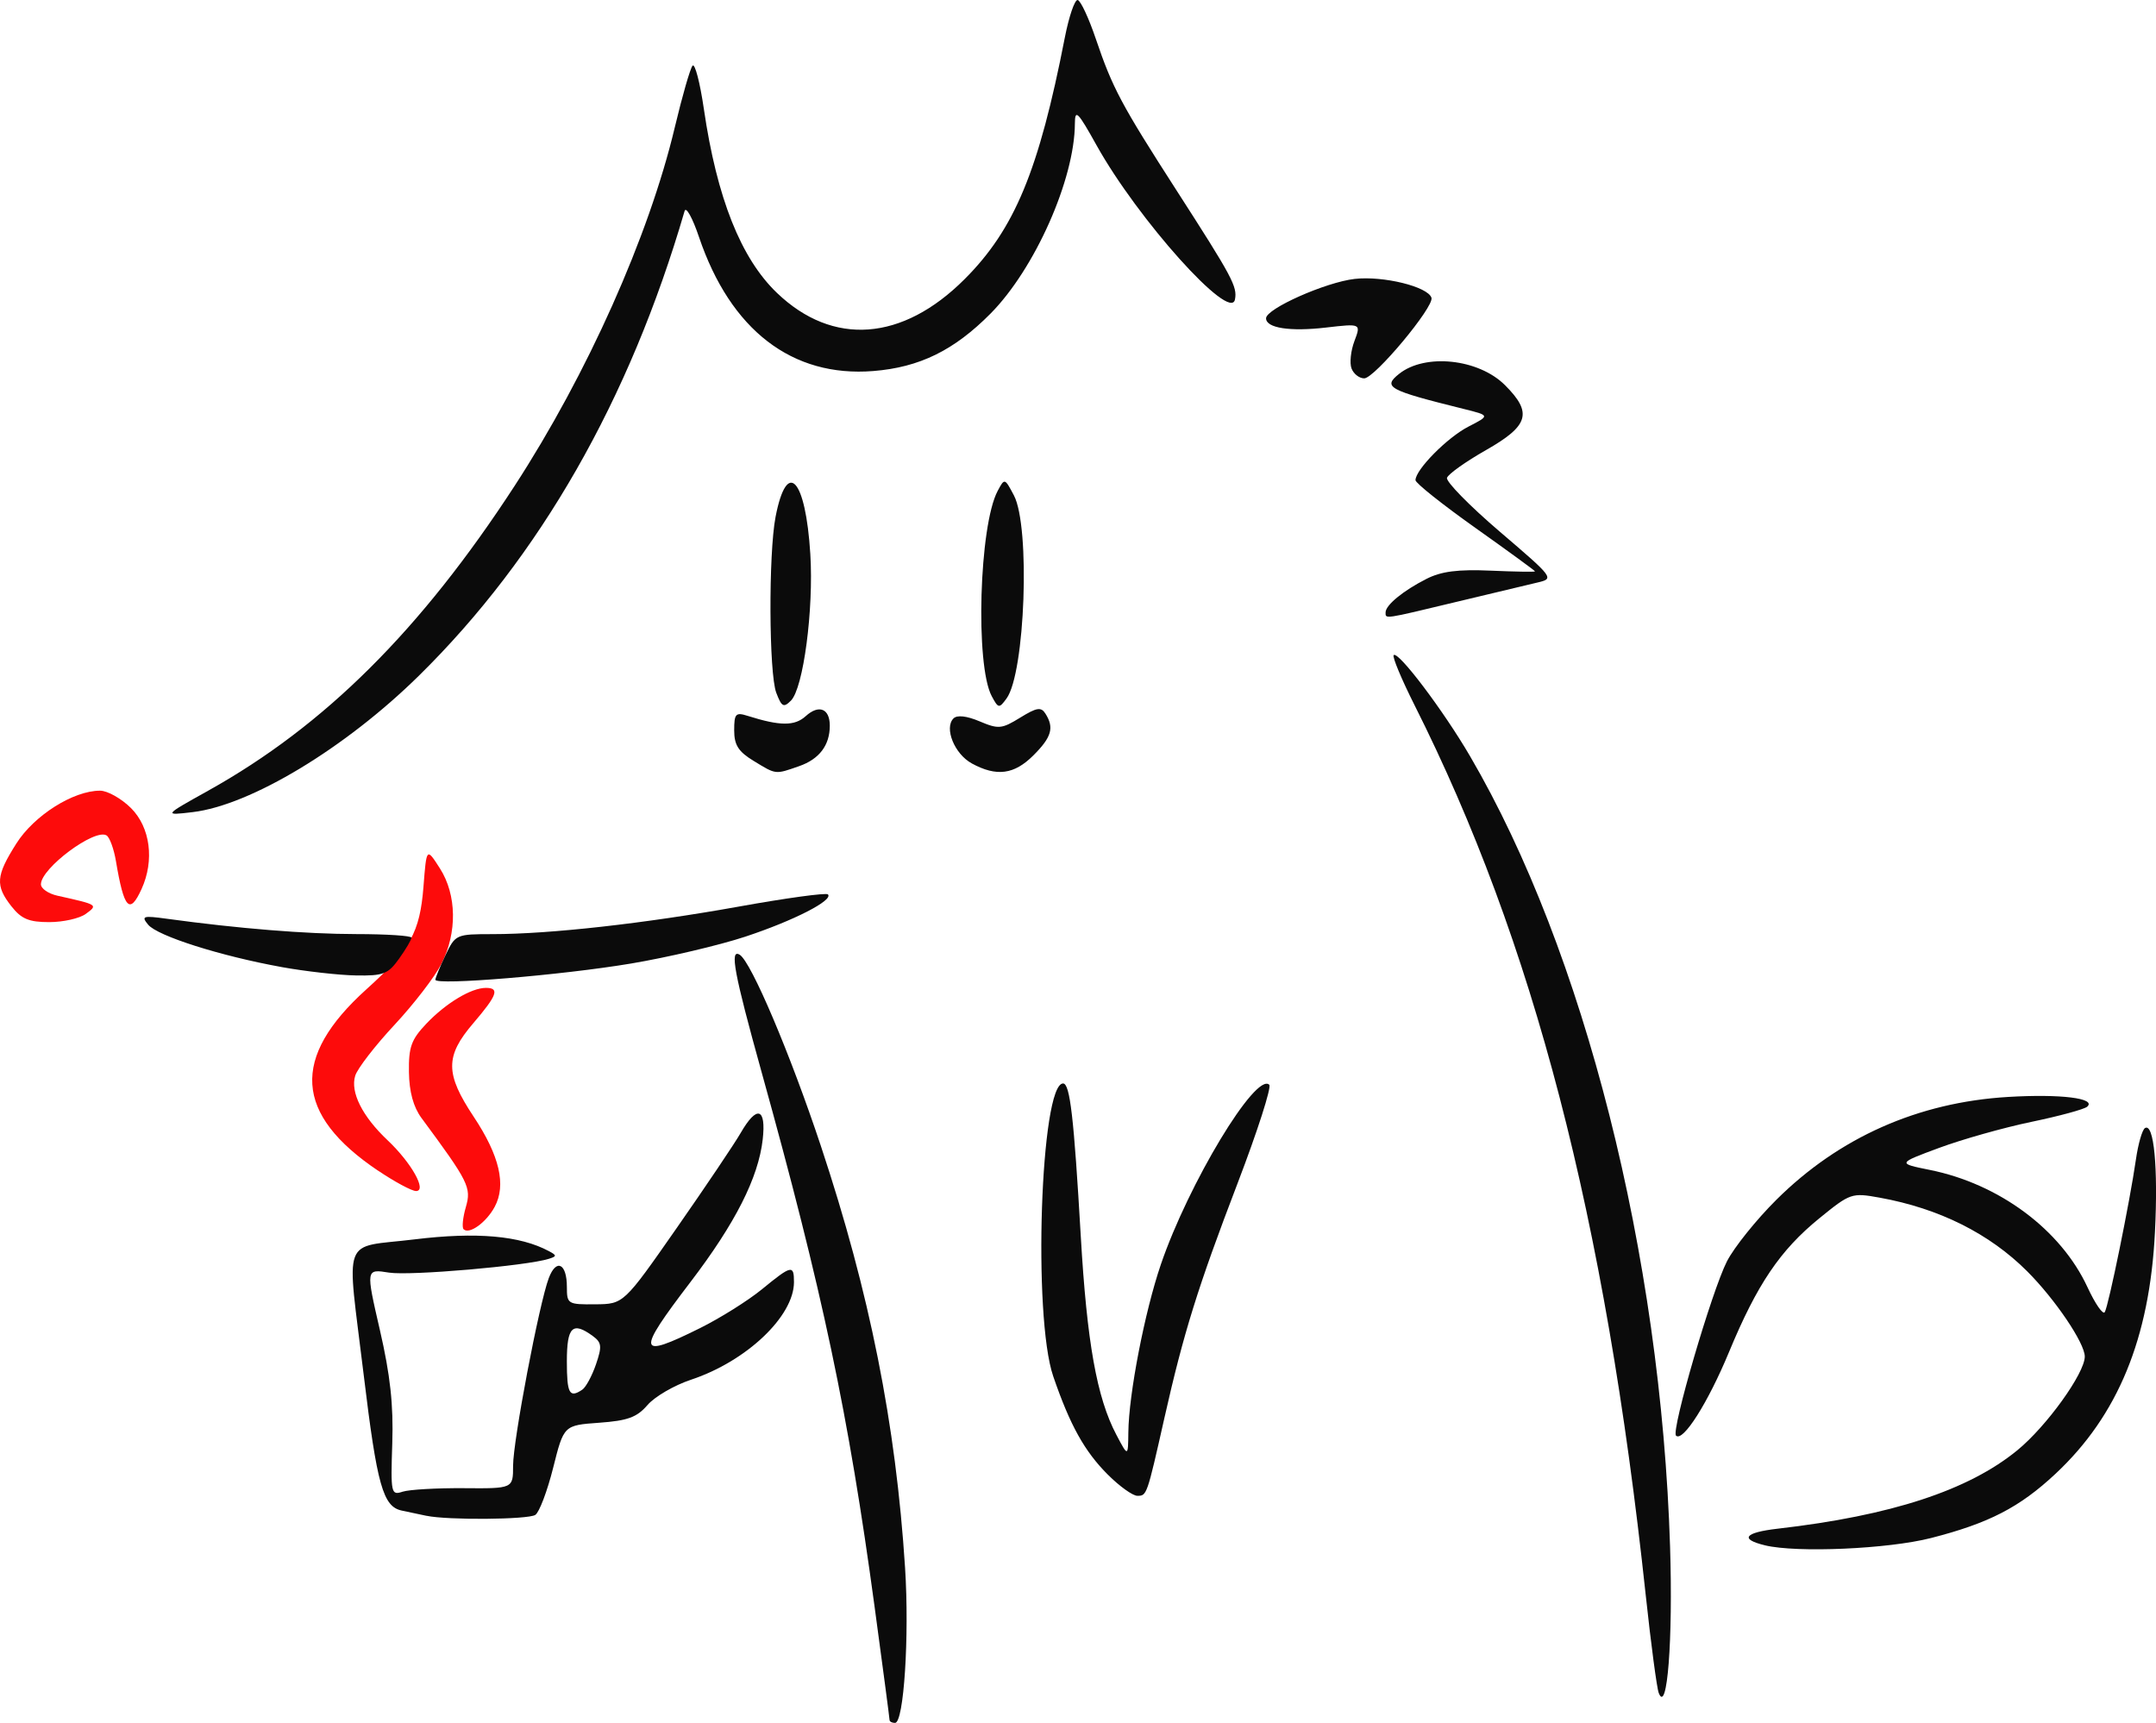 <?xml version="1.0" encoding="UTF-8" standalone="no"?>
<!-- Created with Inkscape (http://www.inkscape.org/) -->

<svg
   width="95.454mm"
   height="76.284mm"
   viewBox="0 0 95.454 76.284"
   version="1.1"
   id="svg5"
   xml:space="preserve"
   inkscape:version="1.2.1 (9c6d41e410, 2022-07-14, custom)"
   sodipodi:docname="hax-java-color.svg"
   xmlns:inkscape="http://www.inkscape.org/namespaces/inkscape"
   xmlns:sodipodi="http://sodipodi.sourceforge.net/DTD/sodipodi-0.dtd"
   xmlns="http://www.w3.org/2000/svg"
   xmlns:svg="http://www.w3.org/2000/svg"><sodipodi:namedview
     id="namedview7"
     pagecolor="#ffffff"
     bordercolor="#666666"
     borderopacity="1.0"
     inkscape:showpageshadow="2"
     inkscape:pageopacity="0.0"
     inkscape:pagecheckerboard="0"
     inkscape:deskcolor="#d1d1d1"
     inkscape:document-units="mm"
     showgrid="false"
     inkscape:zoom="1.4592172"
     inkscape:cx="151.79372"
     inkscape:cy="106.90664"
     inkscape:window-width="1920"
     inkscape:window-height="1004"
     inkscape:window-x="0"
     inkscape:window-y="0"
     inkscape:window-maximized="1"
     inkscape:current-layer="layer1" /><defs
     id="defs2" /><g
     inkscape:label="Livello 1"
     inkscape:groupmode="layer"
     id="layer1"
     transform="translate(-195.09,-92.049)"><g
       id="g516"
       transform="translate(4.47,-2.315)"><path
         style="fill:#fd0b0b;stroke-width:0.265"
         d="m 211.145,148.79 c -0.079,-0.079 -0.034,-0.521 0.1,-0.983 0.25,-0.867 0.13,-1.109 -1.966,-3.945 -0.357,-0.484 -0.541,-1.158 -0.554,-2.033 -0.016,-1.107 0.103,-1.438 0.774,-2.144 0.863,-0.908 1.984,-1.582 2.633,-1.582 0.62,0 0.504,0.324 -0.56,1.567 -1.249,1.46 -1.245,2.232 0.021,4.139 1.144,1.722 1.447,3.021 0.93,3.986 -0.372,0.694 -1.13,1.242 -1.378,0.994 z m -3.792,-2.596 c -3.707,-2.497 -3.868,-4.999 -0.515,-8.024 1.948,-1.757 2.373,-2.523 2.531,-4.551 0.135,-1.733 0.135,-1.733 0.727,-0.807 0.748,1.171 0.773,2.844 0.064,4.235 -0.292,0.572 -1.228,1.787 -2.081,2.701 -0.853,0.914 -1.632,1.924 -1.732,2.244 -0.226,0.724 0.314,1.802 1.433,2.857 1.056,0.997 1.758,2.249 1.26,2.249 -0.188,0 -0.946,-0.408 -1.686,-0.906 z m -16.224,-11.698 c -0.726,-0.924 -0.693,-1.352 0.215,-2.785 0.791,-1.247 2.521,-2.339 3.706,-2.339 0.329,0 0.946,0.348 1.372,0.773 0.853,0.853 1.043,2.314 0.466,3.58 -0.528,1.158 -0.778,0.886 -1.135,-1.235 -0.091,-0.541 -0.278,-1.052 -0.415,-1.137 -0.522,-0.322 -2.906,1.453 -2.906,2.164 0,0.188 0.327,0.415 0.728,0.504 1.806,0.402 1.808,0.404 1.256,0.808 -0.273,0.2 -1.001,0.363 -1.618,0.363 -0.896,0 -1.231,-0.14 -1.669,-0.697 z"
         id="path520" /><path
         style="fill:#0b0b0b;stroke-width:0.265"
         d="m 230.004,170.52 c 0,-0.07 -0.298,-2.328 -0.663,-5.018 -1.158,-8.543 -2.301,-13.95 -5.006,-23.683 -1.217,-4.378 -1.419,-5.463 -0.964,-5.182 0.508,0.314 2.238,4.392 3.596,8.478 2.158,6.495 3.315,12.294 3.724,18.669 0.194,3.026 -0.054,6.863 -0.444,6.863 -0.133,0 -0.242,-0.057 -0.242,-0.127 z m 34.055,-1.196 c -0.085,-0.218 -0.346,-2.183 -0.58,-4.366 -1.789,-16.682 -4.962,-28.891 -10.231,-39.371 -0.578,-1.15 -0.995,-2.148 -0.925,-2.217 0.199,-0.198 2.198,2.447 3.382,4.475 5.051,8.649 8.448,22.071 8.855,34.996 0.131,4.142 -0.125,7.447 -0.501,6.482 z m 4.707,-6.539 c -1.14,-0.274 -0.916,-0.568 0.565,-0.738 5.021,-0.578 8.44,-1.698 10.606,-3.473 1.295,-1.061 2.984,-3.409 2.984,-4.148 0,-0.595 -1.31,-2.534 -2.55,-3.774 -1.672,-1.672 -3.897,-2.784 -6.527,-3.26 -1.242,-0.225 -1.303,-0.204 -2.679,0.916 -1.734,1.412 -2.754,2.923 -3.993,5.913 -0.936,2.259 -2.045,4.007 -2.349,3.706 -0.223,-0.22 1.582,-6.398 2.255,-7.716 0.314,-0.615 1.298,-1.842 2.188,-2.726 2.778,-2.761 6.276,-4.314 10.256,-4.553 2.326,-0.14 3.933,0.059 3.504,0.433 -0.13,0.114 -1.24,0.415 -2.466,0.67 -1.226,0.255 -3.064,0.773 -4.084,1.151 -1.854,0.687 -1.854,0.687 -0.416,0.977 3.075,0.619 5.801,2.647 6.98,5.192 0.341,0.736 0.685,1.233 0.765,1.105 0.168,-0.272 1.115,-4.91 1.379,-6.753 0.099,-0.693 0.28,-1.321 0.401,-1.396 0.396,-0.245 0.587,1.741 0.442,4.609 -0.237,4.704 -1.639,8.113 -4.402,10.697 -1.59,1.487 -2.952,2.19 -5.514,2.845 -1.897,0.485 -5.934,0.663 -7.345,0.324 z m -59.267,-1.308 c -0.291,-0.061 -0.782,-0.165 -1.091,-0.231 -0.83,-0.175 -1.095,-1.117 -1.684,-5.993 -0.764,-6.327 -1.03,-5.614 2.249,-6.015 2.74,-0.335 4.668,-0.166 5.95,0.521 0.353,0.189 0.353,0.227 0,0.339 -0.985,0.314 -6.151,0.76 -7.078,0.612 -1.03,-0.165 -1.03,-0.165 -0.406,2.543 0.46,1.995 0.604,3.316 0.548,5.02 -0.072,2.21 -0.052,2.304 0.454,2.138 0.291,-0.096 1.511,-0.166 2.712,-0.157 2.183,0.018 2.183,0.018 2.183,-0.992 0,-1.116 1.157,-7.195 1.582,-8.313 0.334,-0.878 0.8,-0.647 0.8,0.397 0,0.753 0.04,0.778 1.257,0.767 1.257,-0.011 1.257,-0.011 3.602,-3.373 1.29,-1.849 2.568,-3.749 2.84,-4.222 0.712,-1.235 1.129,-1.109 0.971,0.293 -0.191,1.697 -1.213,3.714 -3.201,6.319 -2.411,3.159 -2.357,3.418 0.424,2.038 0.896,-0.445 2.13,-1.219 2.742,-1.72 1.312,-1.075 1.42,-1.099 1.419,-0.316 -0.003,1.513 -2.104,3.505 -4.559,4.32 -0.741,0.246 -1.607,0.75 -1.925,1.12 -0.468,0.544 -0.876,0.694 -2.142,0.785 -1.564,0.113 -1.564,0.113 -2.036,1.996 -0.26,1.035 -0.616,1.974 -0.791,2.085 -0.329,0.209 -3.876,0.237 -4.817,0.038 z m 6.902,-5.585 c 0.158,-0.107 0.43,-0.61 0.604,-1.118 0.274,-0.799 0.255,-0.968 -0.14,-1.257 -0.897,-0.656 -1.148,-0.41 -1.148,1.122 0,1.431 0.113,1.639 0.684,1.253 z m 23.271,3.767 c -1.038,-1.038 -1.677,-2.189 -2.422,-4.359 -0.909,-2.651 -0.562,-12.965 0.437,-12.965 0.305,0 0.478,1.493 0.782,6.747 0.273,4.716 0.712,7.171 1.577,8.809 0.518,0.981 0.518,0.981 0.53,-0.109 0.018,-1.694 0.722,-5.33 1.438,-7.43 1.224,-3.588 4.209,-8.537 4.801,-7.959 0.107,0.105 -0.525,2.069 -1.404,4.366 -1.758,4.59 -2.389,6.616 -3.24,10.393 -0.772,3.428 -0.776,3.44 -1.195,3.44 -0.204,0 -0.79,-0.42 -1.303,-0.933 z M 209.896,137.742 c 0,-0.082 0.201,-0.57 0.446,-1.084 0.44,-0.922 0.469,-0.935 2.089,-0.935 2.528,0 6.736,-0.471 10.912,-1.222 2.084,-0.375 3.854,-0.617 3.932,-0.538 0.257,0.257 -1.513,1.163 -3.657,1.872 -1.154,0.381 -3.434,0.917 -5.066,1.191 -3.075,0.515 -8.656,0.977 -8.656,0.716 z m -6.817,-0.563 c -2.703,-0.49 -5.485,-1.373 -5.9,-1.874 -0.316,-0.381 -0.233,-0.408 0.825,-0.263 3.167,0.434 6.168,0.677 8.387,0.679 1.346,0.001 2.447,0.073 2.447,0.16 0,0.087 -0.246,0.503 -0.547,0.926 -0.489,0.686 -0.694,0.766 -1.918,0.745 -0.754,-0.013 -2.236,-0.181 -3.293,-0.372 z m -3.237,-7.81 c 5.146,-2.867 9.413,-7.112 13.56,-13.49 3.219,-4.95 5.948,-11.059 7.093,-15.875 0.329,-1.382 0.683,-2.612 0.787,-2.732 0.104,-0.12 0.329,0.744 0.501,1.92 0.576,3.937 1.638,6.61 3.236,8.141 2.475,2.371 5.553,2.146 8.307,-0.609 2.214,-2.214 3.286,-4.797 4.436,-10.689 0.185,-0.946 0.442,-1.698 0.572,-1.67 0.13,0.027 0.491,0.801 0.802,1.72 0.739,2.179 1.125,2.904 3.566,6.697 2.486,3.863 2.705,4.272 2.594,4.843 -0.2,1.026 -4.299,-3.544 -6.13,-6.833 -0.828,-1.487 -0.954,-1.614 -0.957,-0.958 -0.01,2.465 -1.771,6.432 -3.735,8.415 -1.614,1.629 -3.144,2.379 -5.189,2.543 -3.593,0.288 -6.324,-1.812 -7.719,-5.936 -0.287,-0.849 -0.574,-1.365 -0.637,-1.147 -2.433,8.353 -6.405,15.301 -11.762,20.572 -3.259,3.207 -7.451,5.735 -10.014,6.04 -1.296,0.154 -1.296,0.154 0.689,-0.951 z m 24.143,-1.316 c -0.675,-0.412 -0.86,-0.702 -0.86,-1.353 0,-0.738 0.065,-0.808 0.595,-0.641 1.441,0.455 2.081,0.458 2.573,0.012 0.583,-0.528 1.065,-0.336 1.065,0.424 0,0.867 -0.465,1.48 -1.357,1.791 -1.073,0.374 -1.007,0.382 -2.017,-0.234 z m 9.661,0.112 c -0.766,-0.415 -1.235,-1.569 -0.811,-1.993 0.159,-0.159 0.584,-0.112 1.158,0.131 0.833,0.352 0.977,0.339 1.793,-0.164 0.736,-0.453 0.927,-0.484 1.12,-0.177 0.394,0.622 0.274,1.039 -0.532,1.845 -0.853,0.853 -1.631,0.955 -2.729,0.359 z m -8.658,-3.129 c -0.326,-0.858 -0.347,-6.152 -0.031,-7.789 0.503,-2.601 1.331,-1.712 1.539,1.651 0.152,2.457 -0.308,5.932 -0.858,6.486 -0.324,0.325 -0.412,0.278 -0.65,-0.348 z m 9.539,0.15 c -0.735,-1.374 -0.556,-7.556 0.264,-9.088 0.306,-0.573 0.311,-0.571 0.718,0.198 0.733,1.387 0.498,7.868 -0.326,8.994 -0.328,0.449 -0.363,0.444 -0.656,-0.104 z m 17.438,-3.709 c 0,-0.321 0.785,-0.964 1.812,-1.484 0.656,-0.333 1.392,-0.427 2.845,-0.363 1.078,0.047 1.959,0.062 1.959,0.032 -3.4e-4,-0.03 -1.191,-0.898 -2.646,-1.93 -1.455,-1.032 -2.646,-1.98 -2.646,-2.108 0,-0.466 1.411,-1.893 2.345,-2.372 0.958,-0.492 0.958,-0.492 -0.23,-0.787 -3.327,-0.826 -3.575,-0.961 -2.842,-1.547 1.152,-0.922 3.522,-0.669 4.691,0.5 1.225,1.225 1.059,1.792 -0.844,2.875 -0.895,0.509 -1.672,1.062 -1.725,1.227 -0.053,0.166 0.997,1.237 2.333,2.38 2.409,2.06 2.424,2.08 1.666,2.257 -0.42,0.098 -2.042,0.486 -3.605,0.861 -3.224,0.775 -3.113,0.758 -3.113,0.459 z m -1.507,-10.796 c -0.092,-0.24 -0.035,-0.786 0.127,-1.215 0.294,-0.779 0.294,-0.779 -1.261,-0.599 -1.592,0.185 -2.651,0.021 -2.651,-0.41 0,-0.425 2.642,-1.599 3.923,-1.744 1.266,-0.143 3.239,0.341 3.4,0.834 0.129,0.395 -2.519,3.569 -2.978,3.569 -0.216,0 -0.468,-0.196 -0.56,-0.436 z"
         id="path518" /></g></g></svg>
